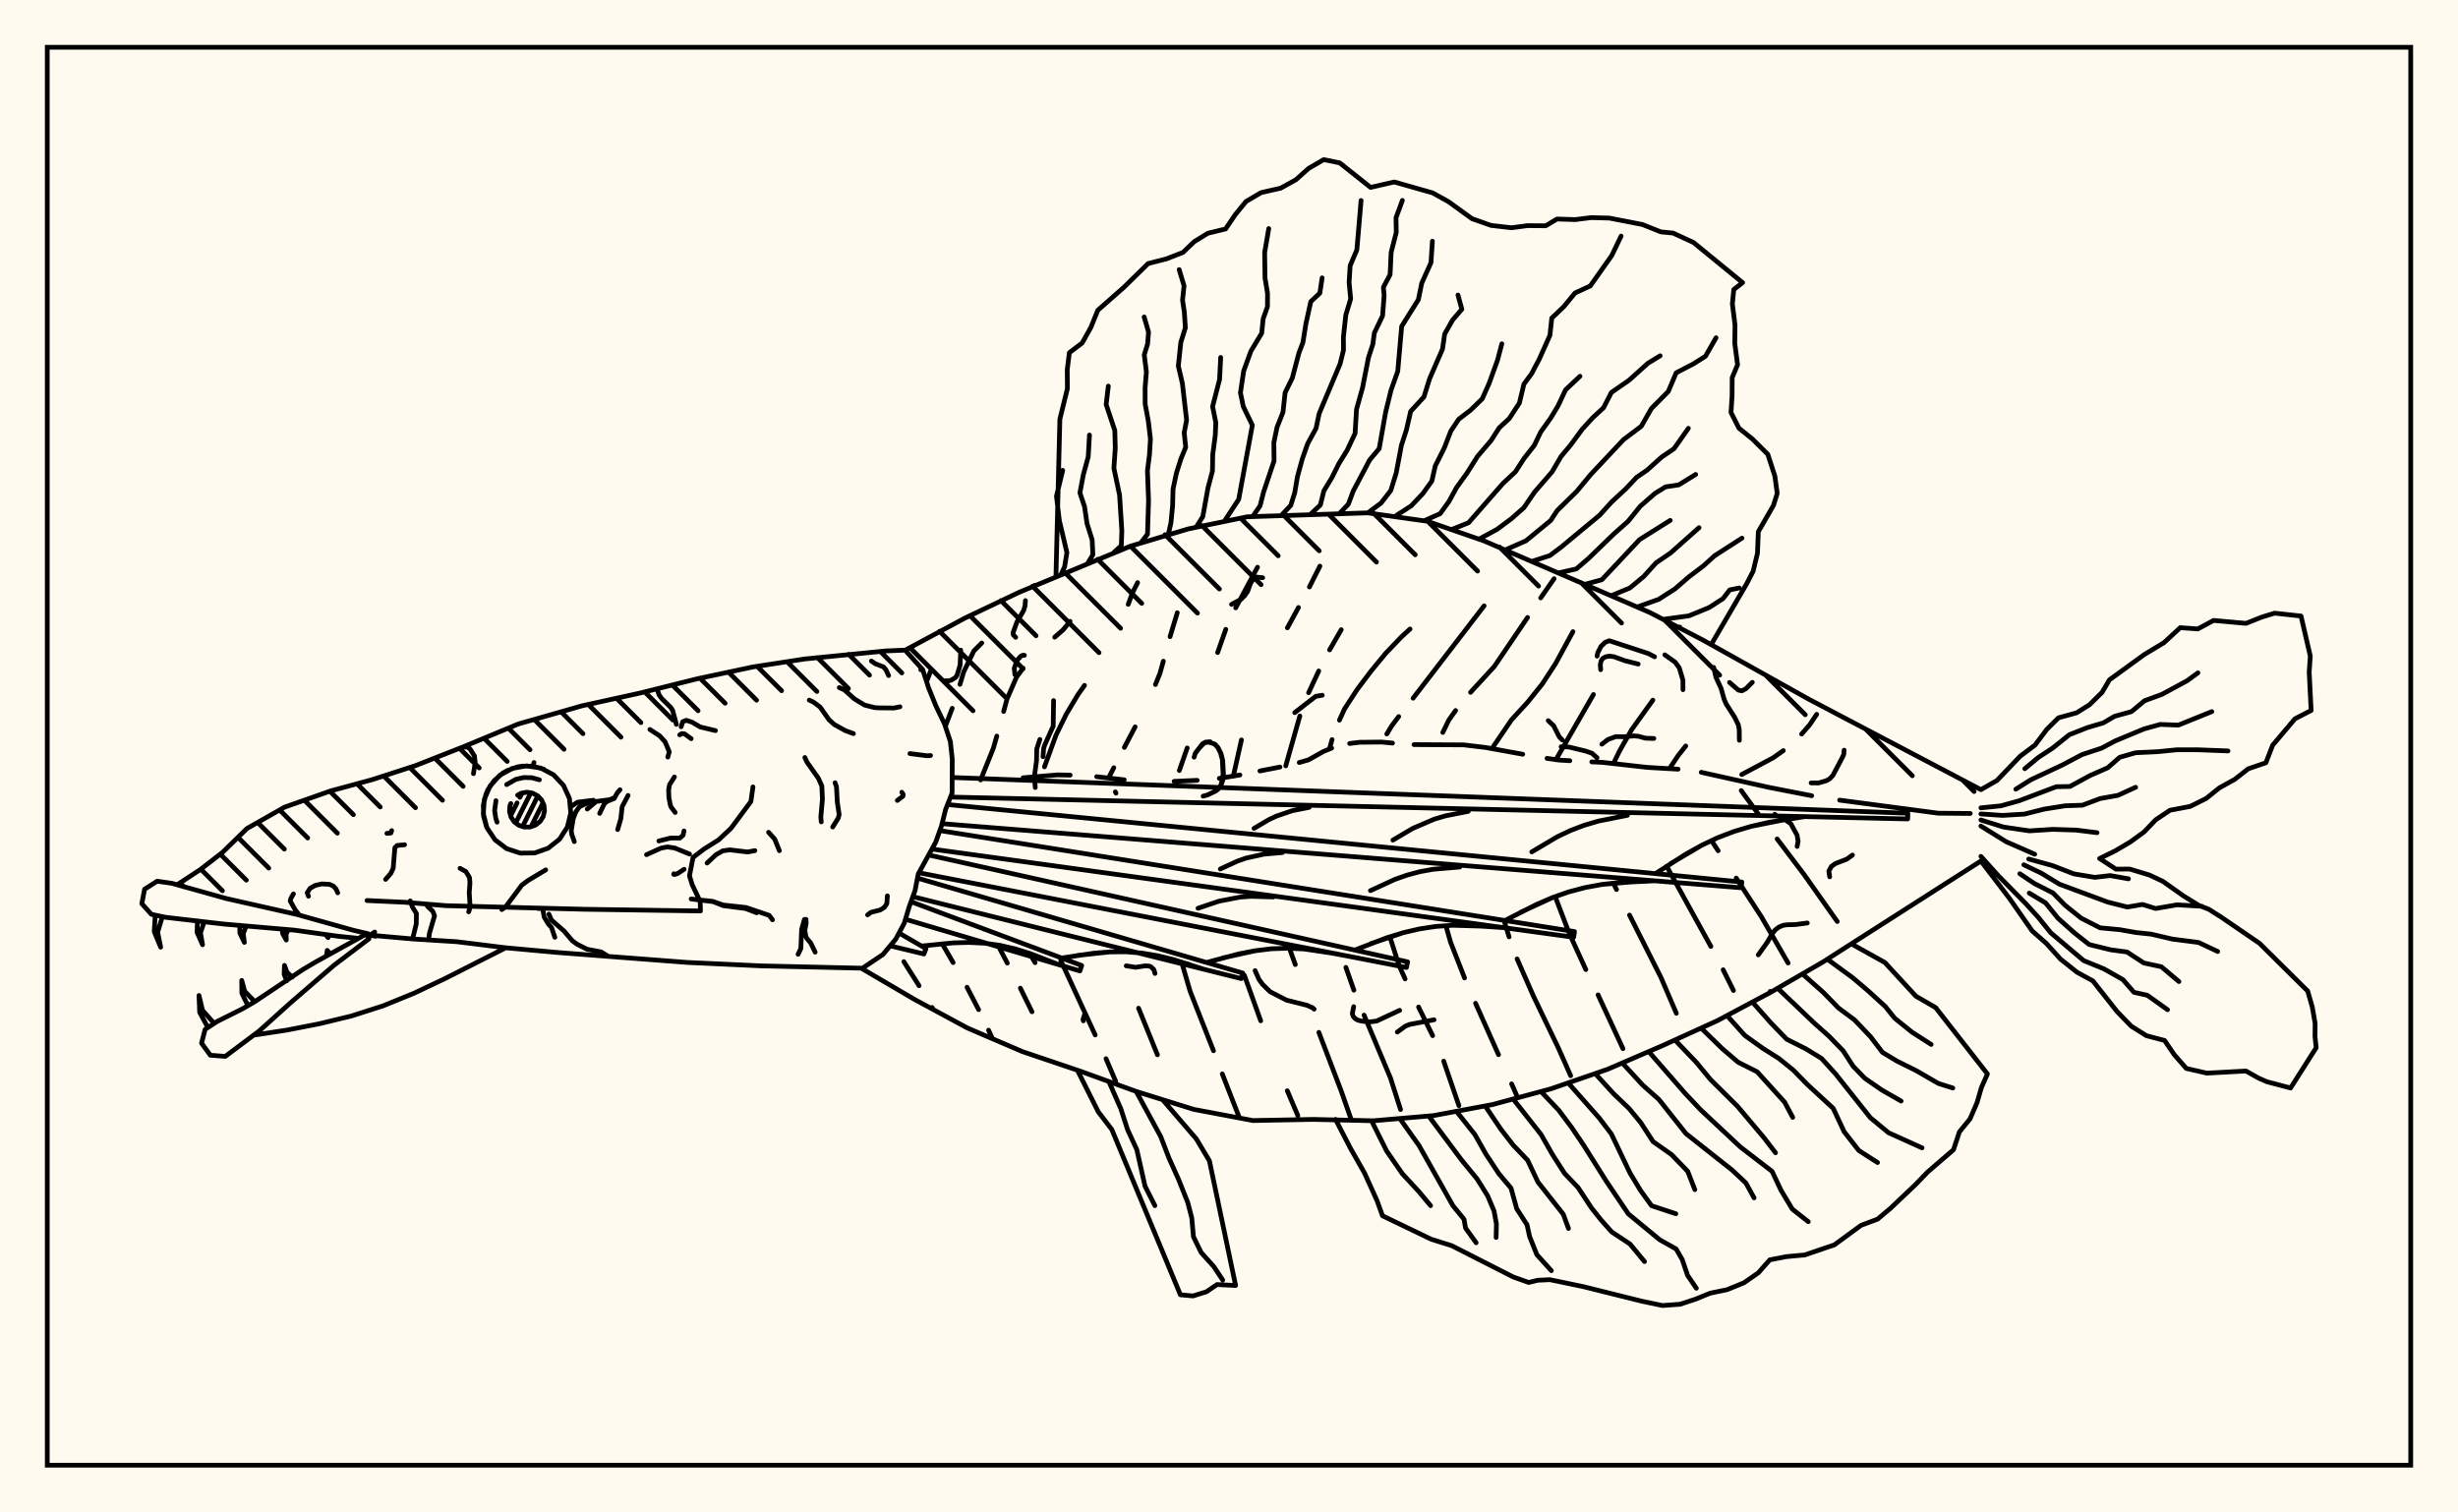 <svg xmlns="http://www.w3.org/2000/svg" width="520" height="320"><rect x="0" y="0" width="520" height="320" fill="floralwhite"/><rect x="10" y="10" width="500" height="300" stroke="black" stroke-width="1" fill="none"/><path stroke="black" stroke-width="1" fill="none" stroke-linecap="round" stroke-linejoin="round" d="
M 191.49 137.57 204.14 130.77 215.64 125.3 239.18 115.55 251.38 111.91 263.86 109.34 289.32 108.51 301.93 110.28 313.97 114.45 349.05 129.6 360.36 135.47 382.59 147.9 419.07 167.07 
M 419.07 182.17 385.64 203.54 374.62 209.93 363.38 215.92 351.78 221.2 340.09 226.24 328.04 230.39 315.74 233.7 303.22 236.04 290.53 237.13 277.8 236.84 265.06 237.08 252.55 234.72 240.39 230.93 228.41 226.59 216.34 222.51 204.64 217.49 193.43 211.43 182.46 205 
M 216.43 164.56 223.71 163.95 226.4 164 
M 232 164.33 237.84 164.99 
M 248.39 165.32 253.27 165.1 
M 257.95 164.69 262.31 163.97 
M 266.54 163.12 270.78 162.29 
M 274.86 161.33 276.8 160.78 280.01 158.98 281.72 158.28 
M 285.52 157.31 287.61 157.05 292.25 157 294.59 157.22 
M 299.14 157.54 309.66 157.6 314.35 158.16 322.14 159.58 
M 327.28 160.45 329.78 160.81 332.11 160.95 
M 336.75 161.2 339.04 161.3 348.45 162.36 355.01 162.74 
M 359.9 163.4 374.31 166.61 383.27 168.36 
M 389.18 169.29 410.02 172.05 416.81 172.11 
M 191.21 203.46 194.43 208.55 
M 197.18 213.16 197.42 213.59 
M 196.93 141.83 196.02 144.23 
M 199.34 199.69 201.64 203.66 
M 204.58 208.89 207.03 213.61 
M 209.13 217.96 209.98 219.79 
M 207.7 136.04 206.03 137.71 203.85 142.21 203.09 144.79 
M 201.45 149.86 199.99 153.67 
M 211.1 199.95 213.1 203.76 
M 215.86 209.07 218.32 214.07 
M 226.38 131.46 224.9 133.27 223.12 134.81 
M 216.44 141.37 215.04 143.28 213.03 147.91 212.33 150.53 
M 210.88 155.74 210.14 158.32 207.45 165.02 
M 224.41 203.21 231.69 218.97 
M 233.98 224 236.03 228.78 
M 240.67 123.27 239.56 125.46 238.68 127.87 
M 229.43 145.01 228.06 146.95 225.58 151.09 223.4 155.54 220.96 162.25 
M 240.87 213.31 244.86 223.17 
M 249.06 129.64 247.53 134.7 
M 246.11 139.89 245.39 142.47 244.44 144.83 
M 240.14 153.78 237.86 158.14 
M 235.63 162.43 234.54 164.56 
M 235.96 167.54 236.09 167.82 
M 249.97 203.54 251.78 209.75 256.72 222.32 
M 258.58 227.21 262.22 236.55 
M 266.03 120.01 261.41 128.61 
M 259.32 133.15 257.59 138.06 
M 251.16 158.25 249.49 163.02 
M 261.89 201.87 261.89 201.89 
M 263.25 206.35 266.71 215.98 
M 272.33 230.77 274.56 236.02 
M 279.23 119.78 277.01 124.19 
M 274.7 128.53 272.35 132.84 
M 262.63 156.55 260.91 164.24 
M 272.78 200.64 274.03 204.08 
M 279.01 218.42 283.75 230.86 285.91 237.03 
M 283.75 133.23 281.28 137.5 
M 278.99 141.96 276.84 146.57 
M 274.99 151.49 272 162.04 
M 284.73 204.68 286.42 209.5 
M 288.57 214.77 294.16 228.08 296.29 234.75 
M 298.3 133.08 296.52 134.71 293.17 138.2 290.08 141.95 287.13 145.86 284.43 150.01 283.36 152.37 
M 281.8 156.49 281.31 158.25 
M 294.03 198.21 295.98 204.28 297.25 207.11 
M 300.1 213.06 303.08 219.12 
M 305.42 224.52 308.64 233.93 
M 313.97 128.18 298.95 147.72 
M 295.9 151.61 294.41 153.59 293.38 155.3 
M 305.88 195.87 306.88 199.36 309.83 206.91 
M 312.16 212.27 317.02 223.15 
M 319.79 229.32 321.08 232.26 
M 328.77 122.44 325.94 126.5 
M 323.16 130.64 316.13 141.01 311.1 146.48 
M 307.94 150.33 306.49 152.37 305.23 154.97 
M 318.31 195.16 319.25 198.22 
M 320.95 202.89 324.4 210.74 329.71 221.8 332.28 227.6 
M 332.76 133.64 329.06 140.45 326.28 144.71 323.14 148.62 319.76 152.3 315.63 158.38 
M 329.01 189.71 331.95 197.41 335.49 205.14 
M 338.08 210.49 343.34 221.87 
M 337.1 146.94 329.15 160.75 
M 341.31 186.86 341.98 188.21 
M 344.73 193.61 351.38 206.8 354.64 214.39 
M 349.67 148.13 345.19 154.37 342.59 158.94 341.36 161.48 
M 352.58 183.27 361.94 200.24 
M 364.54 205.18 366.72 209.57 
M 356.63 157.83 355.04 159.83 353.2 162.59 
M 362.08 177.85 363.48 180 
M 367.3 185.78 372.64 193.99 378.28 203.75 
M 384.33 151.13 382.85 153.34 381.14 155.31 
M 377.27 158.81 375.11 160.34 368.47 163.87 
M 368.36 167.27 371.98 172.23 
M 375.96 177.5 381.69 185.07 388.68 194.97 
M 218.98 203.68 217.79 201.69 
M 330.26 158 331.9 158.05 335.38 158.89 336.77 159.36 337.86 160.32 
M 370.71 144.36 369.38 145.7 368.49 146.17 367.74 146 365.89 144.39 
M 219.01 166.62 218.84 164.18 219.28 160.97 219.33 158.45 219.99 156.45 
M 346.57 140.5 343.79 139.8 341.42 138.94 340.49 138.82 339.68 138.96 339.05 139.32 338.73 139.81 338.55 140.63 338.63 141.69 
M 383.15 165.65 384.71 165.66 386.37 165.18 387.05 164.8 387.74 164.08 389.73 160.32 390.06 159.61 390.13 158.72 
M 258.35 165.79 258.66 164.82 258.74 163.64 258.59 160.7 258.2 159.26 257.57 158.04 256.88 157.38 255.64 157.01 254.79 157.16 253.94 158.03 
M 216.93 127.07 216.85 128.17 216.57 129.14 215.13 131.62 214.33 133.84 214.36 134.31 214.87 134.84 
M 199.94 144.04 200.73 144.05 201.34 143.86 202.13 143.35 202.46 142.89 203.11 140.73 203.25 137.55 
M 327.53 152.47 328.67 153.54 329.88 155.91 330.51 156.56 
M 220.65 160.1 220.78 158.38 220.99 157.68 222.81 153.63 222.89 148.23 
M 279.73 147.1 278.35 147.33 273.91 150.77 
M 256.02 156.94 255.03 157.01 254.4 157.37 252.88 159.35 252.62 160.2 
M 349.88 156.24 348.13 156.19 346.59 155.77 345.62 155.7 343.69 155.88 341.82 155.85 340.17 156.46 338.88 157.45 
M 254.53 168.45 255.49 168.17 257.21 167.36 257.85 166.83 258.37 165.99 258.71 165 258.83 163.84 258.67 160.91 258.31 159.44 257.68 158.18 257.01 157.44 255.73 157.01 
M 229.55 214.32 229.11 215.69 229.18 215.99 
M 278.01 213.52 277.69 213.23 276.49 212.69 272.17 211.61 268.69 209.82 267.08 208.24 266.33 207.2 265.52 205.36 
M 367.97 156.63 367.94 154.34 367.74 153.33 366.97 151.75 365.2 148.98 364.76 147.98 364.1 145.65 363.01 143.28 362.54 141.21 
M 260.54 127.87 262.56 126.8 263.3 126.03 263.94 125.13 264.53 123.46 265.19 122.4 265.8 122.09 267.13 122.23 
M 296.1 213.76 291.23 216.03 289.62 216.23 288.01 216.03 287.24 215.84 286.65 215.48 286.25 215 286.09 214.44 286.38 212.99 
M 374.53 209.98 374.48 209.76 
M 238.26 204.35 240.26 204.66 242.18 204.36 243.09 204.39 243.49 204.56 244.1 205.13 244.34 205.96 
M 356.04 145.92 356.03 143.9 355.26 141.31 354.37 140.09 352.2 138.55 
M 375.46 172.27 375.81 172.57 
M 377.59 173.4 378.85 174.27 380.17 176.69 380.4 177.99 380.19 179.09 
M 350.03 138.96 348.71 138.27 340.45 135.56 339.59 135.9 338.69 136.77 338.02 138.09 337.87 138.82 
M 382.34 195.28 379.81 195.62 378.06 195.66 377.24 195.78 376.38 196.13 375.53 196.76 374.86 197.66 373.9 199.33 371.97 202.03 
M 214.71 142.72 214.57 141.4 215.11 139.8 215.91 138.86 216.4 138.62 216.72 138.65 
M 387.08 185.51 386.9 184.31 387.44 183.31 388.29 182.71 390.71 181.77 391.9 180.91 
M 303.38 215.76 298.18 216.75 297.28 217.13 295.61 218.36 
M 218.82 123.86 218.82 123.86 
M 223.39 122 224.22 88.68 225.81 82.24 225.78 78.19 226.23 74.62 228.94 72.56 230.77 69.28 232.25 65.64 237.73 60.82 242.89 55.76 246.76 54.77 250.26 53.41 252.64 51.13 255.53 49.35 259.28 48.44 261.32 45.42 263.6 42.63 266.79 40.75 270.92 39.82 274.17 38.02 276.84 35.63 280.04 33.77 283.42 34.46 289.95 39.65 294.96 38.5 303.08 40.81 306.42 42.66 311.41 46.27 315.43 47.69 319.76 48.19 323.14 47.74 327.01 47.77 329.39 46.34 333.27 46.46 336.61 46.04 340.46 46.14 347.46 47.5 351.36 49.06 353.94 49.31 358.26 51.3 368.66 59.8 366.79 61.26 366.49 64.3 367.05 68.79 367 72.66 367.59 77.17 366.45 79.9 366.43 83.7 366.2 87.28 367.88 90.59 370.77 92.92 373.98 96.11 375.47 100.69 375.98 104.39 375.19 106.92 371.98 112.49 371.8 117.05 370.88 120.86 369.53 123.48 362 136.4 
M 355.36 132.66 355.35 132.66 
M 224.45 121.57 225.22 119.92 225.71 116.92 224.11 110.14 223.5 104.98 224.82 99.52 
M 230.07 119.24 231.2 117.37 231.05 114.23 229.96 110.76 229.44 107.2 228.46 104.27 229.19 100.41 230.22 96.65 230.48 92.04 
M 235.67 116.85 237.22 115.45 237.33 112.32 236.85 104.75 235.65 99.06 235.94 94.79 235.84 91.08 234.01 85.58 234.47 81.69 
M 241.39 114.8 242.76 113.02 242.98 105.94 242.75 99.55 243.18 96.17 243.38 92.88 242.94 89.15 242.26 85.48 242.25 82.04 242.52 78.67 242.07 75.06 242.78 72.77 242.98 70.26 242.05 67.06 
M 247.19 112.94 247.72 110.61 248.07 107 248.16 103.49 248.87 100.12 249.84 97.06 250.84 94.63 250.52 91.55 251.03 88.9 250.14 81.13 249.28 77.44 249.81 72.41 250.77 69.37 250.55 66.02 250.17 63.5 250.49 60.47 249.46 57.04 
M 253.09 111.48 254.46 109.3 255.54 103.28 256.5 99.65 256.56 96.19 257.1 92.05 257.21 89.41 256.53 86.01 258.01 80.26 258.24 75.62 
M 259.05 110.24 262.05 105.66 264.94 89.96 263.02 86 262.42 83.1 263.1 78.52 264.62 74.32 266.92 70.49 267.22 67.48 268.14 64.87 268.15 62.05 267.62 58.83 267.54 53.44 268.41 48.36 
M 265.05 109.23 266.57 107.02 267.31 104.13 269.53 97.51 269.49 93.62 270.16 90.4 271.42 87.21 271.87 83.08 273.4 79.96 274.79 74.69 275.63 72.5 276.28 68.45 277.3 63.82 279.22 62.01 279.7 58.79 
M 271.13 108.98 273.06 106.94 273.9 104.27 274.49 100.81 275.51 97.09 276.65 93.85 278.41 90.64 279.08 87.48 283.5 76.99 284.22 74.08 284.2 71.32 284.71 66.65 285.74 63.24 285.41 59.74 285.63 56.21 287.05 52.87 287.94 42.42 
M 277.21 108.84 279.33 106.84 280.07 103.85 281.77 101.05 283.25 98.08 284.99 95.27 286.67 91.7 286.98 86.59 288.25 82.04 289.51 75.64 290.43 72.83 290.75 70.44 292.49 66.82 292.82 62.53 292.66 60.78 294.08 58.09 294.3 53.4 295.38 49.18 295.33 46.07 296.68 42.4 
M 283.29 108.73 285.25 106.67 286.28 103.9 289.75 97.33 291.77 94.92 293.14 87.19 294.27 82.59 295.7 78.55 296.53 69.04 300.06 63.4 300.77 59.93 302.73 55.56 303.03 51.03 
M 289.37 108.51 292.16 106.44 294.22 103.79 295.38 100.04 296.47 94.24 297.54 90.94 298.43 87.04 301.24 83.98 302.45 80.1 305.17 73.84 305.63 70.66 307.3 67.71 309.26 65.43 308.44 62.42 
M 295.43 109.04 298.55 107.03 301.02 104.42 302.91 101.78 303.64 98.57 305.54 94.79 306.93 91.2 308.58 88.72 311.13 86.76 313.58 84.37 315.03 81.11 316.8 76.22 317.72 72.74 
M 301.42 110.12 304.67 108.68 306.52 106.12 308.13 103.17 310.35 100.09 312.58 96.56 315.42 93.23 317.17 90.51 319.29 88.55 321.43 85.28 322.39 81.27 324.02 79.06 325.65 75.96 327.9 70.93 328.28 67.31 330.83 64.88 333.2 61.99 336.43 60.5 340.98 54.05 342.95 49.95 
M 307.22 111.98 310.67 110.61 317.93 102.31 320.61 99.8 322.4 97.02 324.59 94.23 325.94 91.41 328.04 88.47 329.62 85.85 331.2 82.48 334.25 79.61 
M 312.94 114.04 316.69 112.01 319.71 109.77 322.38 107.42 324.66 104.09 328.35 99.83 330.23 96.6 332.25 94.18 334.73 90.81 336.9 88.43 339.23 86.28 340.9 83.03 344.67 80.42 348.62 76.86 351.21 75.28 
M 318.6 116.28 322.83 114.42 328.06 110.12 329.42 108.03 333.55 103.99 336.55 100.37 343.46 93.02 347.22 90.19 349.37 86.42 352.93 82.83 354.6 78.88 358.29 76.96 360.79 75.39 363.04 71.46 
M 324.16 118.75 327.89 117.54 330.35 115.69 338.41 109 340.96 106.19 343.93 103.44 346.23 100.99 348.43 99.49 351.54 96.7 354.16 94.92 357.18 90.62 
M 329.72 121.21 333.48 120.37 336.07 118.14 341.42 112.97 344.44 110.29 347.02 107.09 350.13 104.39 352.35 103.01 355.15 102.59 358.73 100.38 
M 335.3 123.63 338.88 122.66 346.86 114.17 353.34 110.1 
M 340.9 126.01 344.8 124.41 347.74 121.97 350.35 119.08 353.41 117 359.44 111.64 
M 346.51 128.37 350.9 126.81 354.34 124.6 357.33 122.02 360.39 119.71 362.72 117.59 368.52 113.86 
M 351.98 131.02 357.29 130.3 361.57 128.55 364.51 126.65 365.94 124.81 367.94 124.4 
M 201.52 164.5 403.61 172.06 403.58 173.27 201.08 168.64 
M 200.46 170.22 368.49 186.62 368.38 187.83 199.3 174.27 
M 198.83 175.73 333.09 197.1 332.91 198.3 197.16 179.64 
M 196.48 180.9 297.79 203.51 297.54 204.7 194.39 184.65 
M 194.09 185.78 262.92 205.88 262.6 207.05 193.11 189.71 
M 192.73 190.78 228.84 204.28 228.46 205.43 191.55 194.49 
M 190.19 197.4 195.9 200.71 195.45 201.84 188.32 200.11 
M 381.77 172.78 374.2 173.99 370.5 174.83 366.89 175.9 363.38 177.24 359.98 178.85 356.67 180.7 350.21 184.84 
M 350.08 186.36 342.63 186.72 338.97 187.12 335.37 187.78 331.85 188.71 328.4 189.92 325.02 191.38 318.37 194.76 
M 318.15 196.27 310.9 195.78 307.32 195.77 303.77 196.01 300.27 196.54 296.81 197.35 293.38 198.41 286.61 201.01 
M 286.29 202.51 279.34 201.2 275.87 200.78 272.41 200.62 268.95 200.74 265.51 201.16 262.08 201.82 255.24 203.64 
M 254.84 205.12 248.24 203.02 244.92 202.21 241.58 201.65 238.22 201.38 234.84 201.4 231.43 201.67 224.58 202.69 
M 224.1 204.14 217.83 201.71 214.67 200.73 211.47 200 208.23 199.55 204.95 199.4 201.64 199.49 194.95 200.16 
M 377.96 173.34 370.5 174.83 366.89 175.9 363.38 177.24 359.98 178.85 353.42 182.72 
M 344.29 172.5 338.13 173.73 335.15 174.61 332.26 175.71 329.45 177.04 324.05 180.24 
M 310.62 171.66 305.77 172.62 303.42 173.32 298.93 175.24 294.67 177.75 
M 276.95 170.82 273.4 171.52 270.02 172.67 268.41 173.43 265.29 175.27 
M 346.34 186.49 338.97 187.12 335.37 187.78 331.85 188.71 328.4 189.92 321.68 193.02 
M 308.82 183.44 303.17 183.92 300.42 184.42 297.71 185.14 295.07 186.07 289.92 188.44 
M 271.31 180.38 267.38 180.72 263.58 181.56 261.74 182.21 258.16 183.86 
M 314.52 195.98 307.32 195.77 303.77 196.01 300.27 196.54 296.81 197.35 289.99 199.66 
M 269.38 189.78 264.7 189.64 262.4 189.8 257.87 190.67 253.44 192.17 
M 282.81 201.81 275.87 200.78 272.41 200.62 268.95 200.74 265.51 201.16 258.66 202.68 
M 251.54 204.02 244.92 202.21 241.58 201.65 238.22 201.38 234.84 201.4 228.01 202.13 
M 246.12 232.86 253.1 240.98 255.86 245.61 261.4 271.98 257.46 271.78 255.24 273.3 252.4 274.19 249.72 273.95 235.21 238.98 232.34 235.23 227.92 226.41 
M 240.36 230.92 245.55 240.47 247.29 245 249.35 249.58 251.27 254.4 252.12 257.68 252.48 261.67 254.11 265 256.8 268 258.67 270.83 
M 234.62 228.9 237.12 234.6 238.55 239.02 240.5 243.24 242.23 250.95 244.32 255.09 
M 391.76 199.75 398.75 203.64 405.32 210.77 409.5 213.19 420.45 227.22 419.18 230.08 418.25 233.29 416.77 236.72 414.51 239.5 413.27 243.26 407.78 247.99 405.25 250.62 399.96 255.63 397.22 257.94 393.72 259.25 388.06 263.39 381.79 265.52 377.93 265.87 374.41 266.55 371.99 269.29 368.94 271.41 365.39 272.86 361.79 273.61 358.7 274.87 355.42 275.95 351.68 276.22 347.35 275.31 335.03 272.24 327.89 270.75 325.34 270.87 323.4 271.34 320.14 270.18 307.11 263.55 302.77 262.19 292.47 257.23 291.34 254.08 288.67 248.18 285.73 243.01 282.53 236.83 
M 386.59 202.95 391.97 206.88 395.38 209.79 398.86 212.97 400.84 215.44 404.52 218.4 408.55 220.98 
M 381.38 206.11 385.74 209.98 388.96 213.28 392.3 215.76 395.7 219.32 398.24 222.65 401.32 224.51 405.4 226.53 410.07 229.23 413.13 230.2 
M 376.09 209.1 383.79 216.44 386.91 219.22 389.93 222.32 392.03 225.58 394.48 228.11 398.07 230.6 402.19 232.96 
M 370.76 212.04 374.69 216.48 377.98 219.87 382.05 221.92 385.36 223.94 388.31 227.2 395.68 236.48 399.53 239.66 406.62 242.86 
M 365.4 214.92 369.13 219.08 372.92 221.79 376.35 223.96 379.43 226.46 382.37 229.47 387.82 234.49 390.13 239.44 393.23 243.41 397.2 245.96 
M 359.91 217.54 364.36 221.88 367.72 224.75 371.74 226.77 377.54 233.19 379.26 236.41 
M 354.38 220.08 358.88 224.78 361.88 228.42 367.59 234.08 373.23 240.78 375.62 243.9 
M 348.8 222.49 356.51 231.34 359.78 234.81 368.18 242.67 374.89 247.83 376.78 251.83 379.17 255.82 382.55 258.48 
M 343.21 224.9 347.53 229.59 350.95 232.62 356.67 239.84 366.45 247.57 369.34 250.28 371.08 253.44 
M 337.62 227.3 341.4 231.44 344.62 234.51 347.1 237.51 349.71 241.53 353.64 244.3 357.04 247.82 358.55 251.7 
M 331.83 229.19 338.34 236.56 340.89 239.92 344.83 248.18 347.03 251.83 349.39 255.1 354.53 256.8 
M 326.01 230.95 329.72 234.85 332.46 238.51 335.04 242.32 339.88 250.01 344.47 256.82 351.13 262.31 354.59 264.25 355.88 266.49 357.02 269.85 358.87 272.56 
M 320.15 232.57 326.02 240.04 328.38 244.19 330.98 248.25 333.85 251.26 336.67 255.54 338.71 258.11 340.96 260.64 344.84 263.21 347.9 266.92 
M 314.25 234.07 317.5 238.9 320.12 242.28 323.17 245.47 325.35 250.08 330.72 256.91 331.82 259.92 
M 308.31 235.37 312.01 240.03 314.31 244.11 317.08 248.31 319.66 251.38 320.87 255.75 323.05 259.12 323.59 261.61 325.13 265.46 328.2 268.85 
M 302.28 236.16 309.19 245.42 312.49 249.44 314.72 253 316.07 256.22 316.57 258.93 316.51 261.82 
M 296.22 236.77 300.19 242.35 307.37 255.09 309.72 257.96 310.04 259.81 312.28 262.94 
M 290.15 237.12 293.35 243.53 296.67 248.33 300.15 252.09 302.65 255.09 
M 419.07 167.07 422.46 165.14 427.41 159.97 430.5 157.66 433.04 154.29 435.48 151.87 439.3 150.82 442.03 149.12 444.7 146.49 446.25 143.85 453.64 138.48 457.78 135.99 461.24 132.8 464.96 133.07 468.29 131.27 475.16 131.89 478.52 130.55 481.2 129.73 486.79 130.34 488.75 138.8 488.52 142.2 488.93 150.32 485.52 152.07 480.79 157.67 479.36 161.38 475.61 162.67 472.78 164.89 469.54 166.68 466.73 168.93 463.34 170.62 459.07 171.43 456.04 173.46 453.59 176.02 450.69 178.13 447.54 179.99 444.18 181.64 447.64 183.89 450.54 183.87 454.73 185.14 457.56 186.47 461.89 189.53 465.21 191.58 467.27 192.37 469.89 194.03 478.01 199.58 488.2 209.68 489.17 213.05 489.77 216.51 489.75 219.35 490 221.67 484.58 230.19 479.56 228.87 477.79 228.09 475.14 226.6 466.87 227.05 462.52 226.06 459.96 223.12 457.93 220.14 454.09 219.13 450.87 217.11 447.88 214.02 442.75 207.53 439.41 205.71 435.9 202.91 432.88 199.57 429.91 196.96 425.06 190.01 419.07 182.17 
M 428.36 162.64 431.2 160.27 434.27 158.26 437.78 155.45 441.61 153.94 444.98 152.94 447.35 151.55 450.93 150.56 453.67 148.27 457.37 146.91 462.71 144.02 464.98 142.36 
M 426.45 166.98 429.63 164.98 436.34 161.84 440.47 159.65 444.57 158.3 447.48 156.76 453.59 154.22 457.01 153.27 460.83 153.42 467.92 150.56 
M 419.07 170.92 423.28 170.5 427.14 169.43 435.02 166.45 437.9 166.4 442.17 164.08 445.89 162.45 448.43 160.23 451.8 159.26 456.44 159.04 460.49 158.64 465.07 158.64 471.35 158.88 
M 419.07 172.21 423.64 172.52 428.3 172.24 432.46 171.19 436.93 170.48 440.54 170.36 444.28 168.96 448.05 168.28 451.8 166.57 
M 419.07 173.49 423.88 174.99 429.33 175.79 434.27 175.47 439.26 175.63 443.64 176.18 
M 419.07 174.77 424.42 178.09 430.45 180.73 
M 429.18 181.75 434.19 183.13 438.73 184.89 443.18 185.63 446.42 185.25 450.28 185.94 
M 428.15 182.97 431.85 184.74 435.69 187.08 445.89 190.86 450.05 191.91 453.24 191.36 456.04 192.22 460.58 191.44 465.83 191.75 
M 427.3 184.86 430.36 186.92 434.32 188.93 436.86 191.52 440.29 194.27 444.3 196.31 448.4 196.69 451.88 197.3 455.07 197.64 459.57 198.69 465.1 199.4 469.16 201.31 
M 429.3 188.96 432.75 191.03 435.4 194.3 438.84 197.36 441.97 199.84 446.54 200.96 449.98 201.42 453.53 203.74 457.24 204.54 460.96 207.67 
M 419.07 181.19 422.69 185.22 428.56 191.18 431.18 194.05 433.85 197.36 440.81 203.24 445.1 204.99 449.11 207.26 451.45 209.95 454.28 210.58 458.55 213.63 
M 37.45 187.21 42.37 183.99 47.07 180.35 52.27 175.28 60.24 170.76 69.95 167.34 78.7 164.97 87.87 162 98.11 157.97 109.65 153.18 123.11 149.34 135.47 146.62 147.49 143.62 159.29 141.11 170.27 139.42 187.42 137.72 191.48 137.55 195.2 141.68 196.42 145.46 197.96 149.28 199.81 153.14 201.06 156.92 201.45 160.59 201.42 167.8 200.06 171.23 199.18 174.73 197.96 178.17 194.26 184.9 193.58 188.42 192.34 191.86 191.3 195.33 189.5 198.7 186.79 201.95 182.46 204.85 161.11 204.36 145.39 203.63 118.12 201.54 106.99 200.53 96.71 199.25 87.3 198.66 77.82 197.82 
M 159.29 166.49 158.85 169.59 154.65 175.25 152 177.72 148.92 179.65 146.62 181.41 145.86 185.31 146.45 187.22 148.12 190.71 148.19 192.74 123.59 192.38 94.36 191.62 85.67 190.9 77.63 190.53 
M 75.82 198.53 71.51 198.09 62.39 196.81 47.37 195.51 35.1 194.09 32.03 193.45 30 191.19 30.59 188.14 33.24 186.44 36.37 186.89 47.88 190.11 62.81 193.48 74.77 196.83 77.87 197.55 
M 78.07 198.62 70.66 204.23 61.48 212.15 54.84 218.13 47.66 223.51 44.5 223.26 42.64 220.71 43.39 217.79 45.94 216.12 51.23 213.48 53.83 211.98 64.1 205.12 66.66 203.6 77.42 197.66 
M 103.02 175.14 102.24 172.18 102.46 169.13 103.66 166.32 105.71 164.05 108.39 162.57 111.4 162.04 114.42 162.51 117.12 163.94 119.21 166.17 120.47 168.95 120.75 172 120.03 174.97 118.38 177.55 115.99 179.45 113.11 180.47 110.05 180.5 107.15 179.54 104.72 177.68 103.02 175.14 
M 102.91 174.88 102.3 172.66 102.25 170.37 102.77 168.13 103.23 167.07 104.53 165.18 106.25 163.65 107.24 163.07 109.39 162.27 110.53 162.09 112.83 162.13 115.04 162.74 
M 105.16 173.95 104.88 173.14 104.64 171.47 104.92 169.41 
M 107.19 166 109.13 164.89 110.78 164.51 112.48 164.54 114.11 164.99 
M 108.1 172.85 107.79 171.67 107.88 170.45 108.07 170.01 
M 109.5 168.24 110.25 167.82 111.45 167.61 112.66 167.8 113.74 168.37 114.58 169.26 115.08 170.38 115.19 171.59 114.91 172.78 114.25 173.81 113.29 174.57 112.14 174.98 110.91 174.99 109.75 174.61 108.78 173.87 108.1 172.85 
M 110.44 167.79 109.98 168.7 
M 109.39 169.88 108.03 172.6 
M 112.29 167.74 109.1 174.11 
M 113.78 168.41 110.55 174.87 
M 114.86 169.89 112.35 174.91 
M 38.07 186.78 38.94 187.65 
M 42.49 183.9 47.06 188.47 
M 46.6 180.71 52.11 186.22 
M 50.35 177.16 56.86 183.67 
M 54.51 174.01 60.15 179.65 
M 59.16 171.37 65.1 177.3 
M 64.39 169.3 71.37 176.28 
M 69.79 167.4 74.76 172.36 
M 75.53 165.83 80.44 170.74 
M 81.17 164.17 87.9 170.9 
M 86.68 162.38 93.61 169.32 
M 91.98 160.38 97.98 166.38 
M 97.22 158.32 101.38 162.48 
M 102.39 156.19 107.3 161.1 
M 107.55 154.05 112.13 158.63 
M 113.02 152.22 119.33 158.53 
M 118.7 150.59 123.33 155.23 
M 124.45 149.04 131.37 155.97 
M 130.43 147.73 135.59 152.89 
M 136.4 146.39 142.36 152.36 
M 142.24 144.93 147.68 150.37 
M 148.09 143.49 153.4 148.79 
M 154.12 142.21 160.05 148.14 
M 160.18 140.98 165.35 146.14 
M 166.51 140 172.81 146.3 
M 172.94 139.13 179.49 145.68 
M 179.54 138.43 183.95 142.84 
M 186.24 137.83 190.79 142.38 
M 121.5 178.06 120.96 176.53 120.85 175.76 121.26 173.24 121.81 171.78 122.6 170.67 124.53 169.78 125.67 169.45 
M 162.59 176.09 163.89 177.53 164.88 179.98 
M 144.72 183.92 143.34 184.83 142.7 185.03 142.52 184.98 142.56 184.86 
M 119.17 150.79 118.37 150.69 
M 112.97 161.33 112.68 162.24 
M 128.43 202.18 127.16 201.4 124.21 200.84 122.1 199.79 121.07 199.03 119.32 196.98 116.65 194.65 116.12 193.41 
M 160.08 193.12 157.71 192.22 153.02 191.62 150.84 190.76 146.21 190.2 
M 196.86 159.85 196.19 159.91 192.5 159.44 
M 117.38 198.31 116.69 196.27 115.97 195.44 115.12 194.03 114.85 192.44 114.56 192.24 113.77 192.2 
M 90.65 198.87 90.86 197.42 91.93 193.75 91.56 192.82 90.42 191.73 
M 130.67 175.51 131.34 173.22 131.62 170.67 132.87 168.3 
M 177.55 145.48 178.62 145.96 180.77 147.88 182.91 149.18 185.07 149.72 185.92 149.77 189.13 149.8 190.39 149.54 
M 136.77 180.83 139.83 179.45 141.19 179.19 142.75 179.42 145.88 180.7 
M 176.16 174.98 177.35 173.06 177.52 172.32 177.13 169.64 176.96 166.46 176.66 165.61 
M 194.79 141.71 194.99 141.45 
M 97.32 183.71 98.56 184.41 99.32 185.66 99.42 186.8 99.27 188.87 99.46 191.99 99.15 192.92 
M 137.49 154.34 139.53 155.67 140.69 156.93 141.59 159.06 141.28 160.18 
M 171.2 148.13 172.07 148.53 173.49 149.59 175.38 152.28 176.5 153.29 178.84 154.59 180.54 155.21 
M 151.36 154.58 148.14 153.81 146.39 152.79 145.19 152.4 144.44 152.69 144.1 153.76 
M 87.28 198.66 88.06 195.5 88.1 193.29 87.22 191.85 86.79 190.61 
M 124.24 171.18 126.11 169.58 129 169.19 129.99 168.76 
M 85.59 178.73 84.02 178.88 83.54 179.35 83.18 183.71 82.69 184.77 81.57 186.06 
M 81.85 176.32 82.69 176.25 82.86 175.74 
M 189.83 169.36 191.02 168.46 191.07 168.06 190.78 167.62 
M 187.99 142.93 187.42 141.7 186.9 141.1 185.19 140.44 184.35 139.86 
M 65.26 189.62 64.99 188.87 65.62 187.93 66.72 187.32 68.08 187.02 69.7 187.1 70.53 187.47 71.11 188.13 71.45 188.9 
M 126.86 172.1 127.88 169.99 128.49 169.53 129.94 168.94 130.57 167.79 131.16 167.09 
M 173.74 173.89 173.65 172.86 173.99 169.06 173.86 166.29 173.13 164.66 170.73 161.26 170.27 160.27 
M 97.87 158.06 98.75 158.05 99.4 158.39 100.37 159.95 100.53 161.36 100.16 163.69 
M 142.68 164.39 141.64 166.03 141.45 167.1 141.51 168.75 141.8 170.28 141.98 170.76 142.84 171.9 
M 172.45 201.46 171.5 199.5 170.67 198.52 170.46 198.04 170.26 196.83 170.54 195.43 170.51 194.51 
M 146.22 156.29 144.81 155.26 144.24 155.21 143.8 155.47 
M 115.45 184.05 111.71 186.29 110.4 187.26 106.98 191.85 106.17 192.44 
M 139.38 177.93 141.83 177.32 143.83 177.31 144.51 176.71 144.7 175.81 
M 187.73 189.54 187.61 191.21 187.07 191.99 186.21 192.53 184.25 193.03 183.54 193.57 
M 163.43 194.61 162.72 193.67 157.85 192.01 153 191.48 150.75 190.7 148.35 190.45 
M 168.84 201.9 169.42 200.68 169.59 196.61 170.18 194.53 
M 159.7 179.97 158.17 180.26 154.39 179.81 152.9 180.02 151.48 180.83 149.58 182.6 
M 63.35 193.62 62.46 192.52 61.4 190.64 61.53 190.09 62.08 189.12 
M 120.64 170.76 122.16 169.73 125.55 169.31 
M 139 145.74 139.44 147.03 139.95 147.76 141.89 149.67 142.31 150.34 143.09 153.26 
M 77.82 197.8 79.47 198.09 
M 68.87 197.7 69.41 198.38 69.57 197.8 
M 59.7 196.59 59.8 197.54 60.56 198.89 60.52 197.66 61 196.7 
M 50.72 195.76 50.74 197.4 51.7 199.39 51.46 197.52 52.09 195.9 
M 41.76 194.84 41.69 197.26 42.85 199.89 42.41 197.38 43.19 195.03 
M 32.84 193.62 32.63 197.12 33.99 200.4 33.35 197.24 34.35 193.93 
M 77.8 198.21 79.27 197.19 
M 69.06 202.21 69.23 201.07 69.81 201.79 
M 60.66 207.52 60.11 206.13 60.18 204.25 60.71 205.71 61.84 206.73 
M 52.45 212.77 51.17 210.15 51.14 207.43 51.77 209.73 53.89 211.94 
M 43.98 217.4 42.24 214.17 42.1 210.62 42.84 213.75 45.31 216.53 
M 53.64 219.02 60.7 217.94 67.53 216.61 74.31 214.97 81.03 212.82 87.6 210.14 94.05 207.09 106.99 200.53 
M 192.5 137.03 205.85 150.38 
M 198.76 133.56 212.85 147.65 
M 205.19 130.25 216.44 141.5 
M 211.75 127.07 219.18 134.51 
M 218.44 124.03 232.5 138.09 
M 225.35 121.21 237.07 132.93 
M 232.21 118.33 241.54 127.66 
M 239.16 115.55 253.33 129.72 
M 246.47 113.12 257.97 124.62 
M 254.27 111.19 266.78 123.7 
M 262.43 109.61 270.41 117.59 
M 271.52 108.97 279.09 116.54 
M 281.07 108.78 291.2 118.92 
M 290.49 108.47 299.4 117.38 
M 302.08 110.33 312.59 120.83 
M 317.23 115.74 325.49 124 
M 334.51 123.29 343.04 131.82 
M 351.98 131.02 363.81 142.85 
M 373.75 143.06 381.91 151.22 
M 394.71 154.28 404.56 164.13 
M 415.23 165.07 417.63 167.47 
"/></svg>